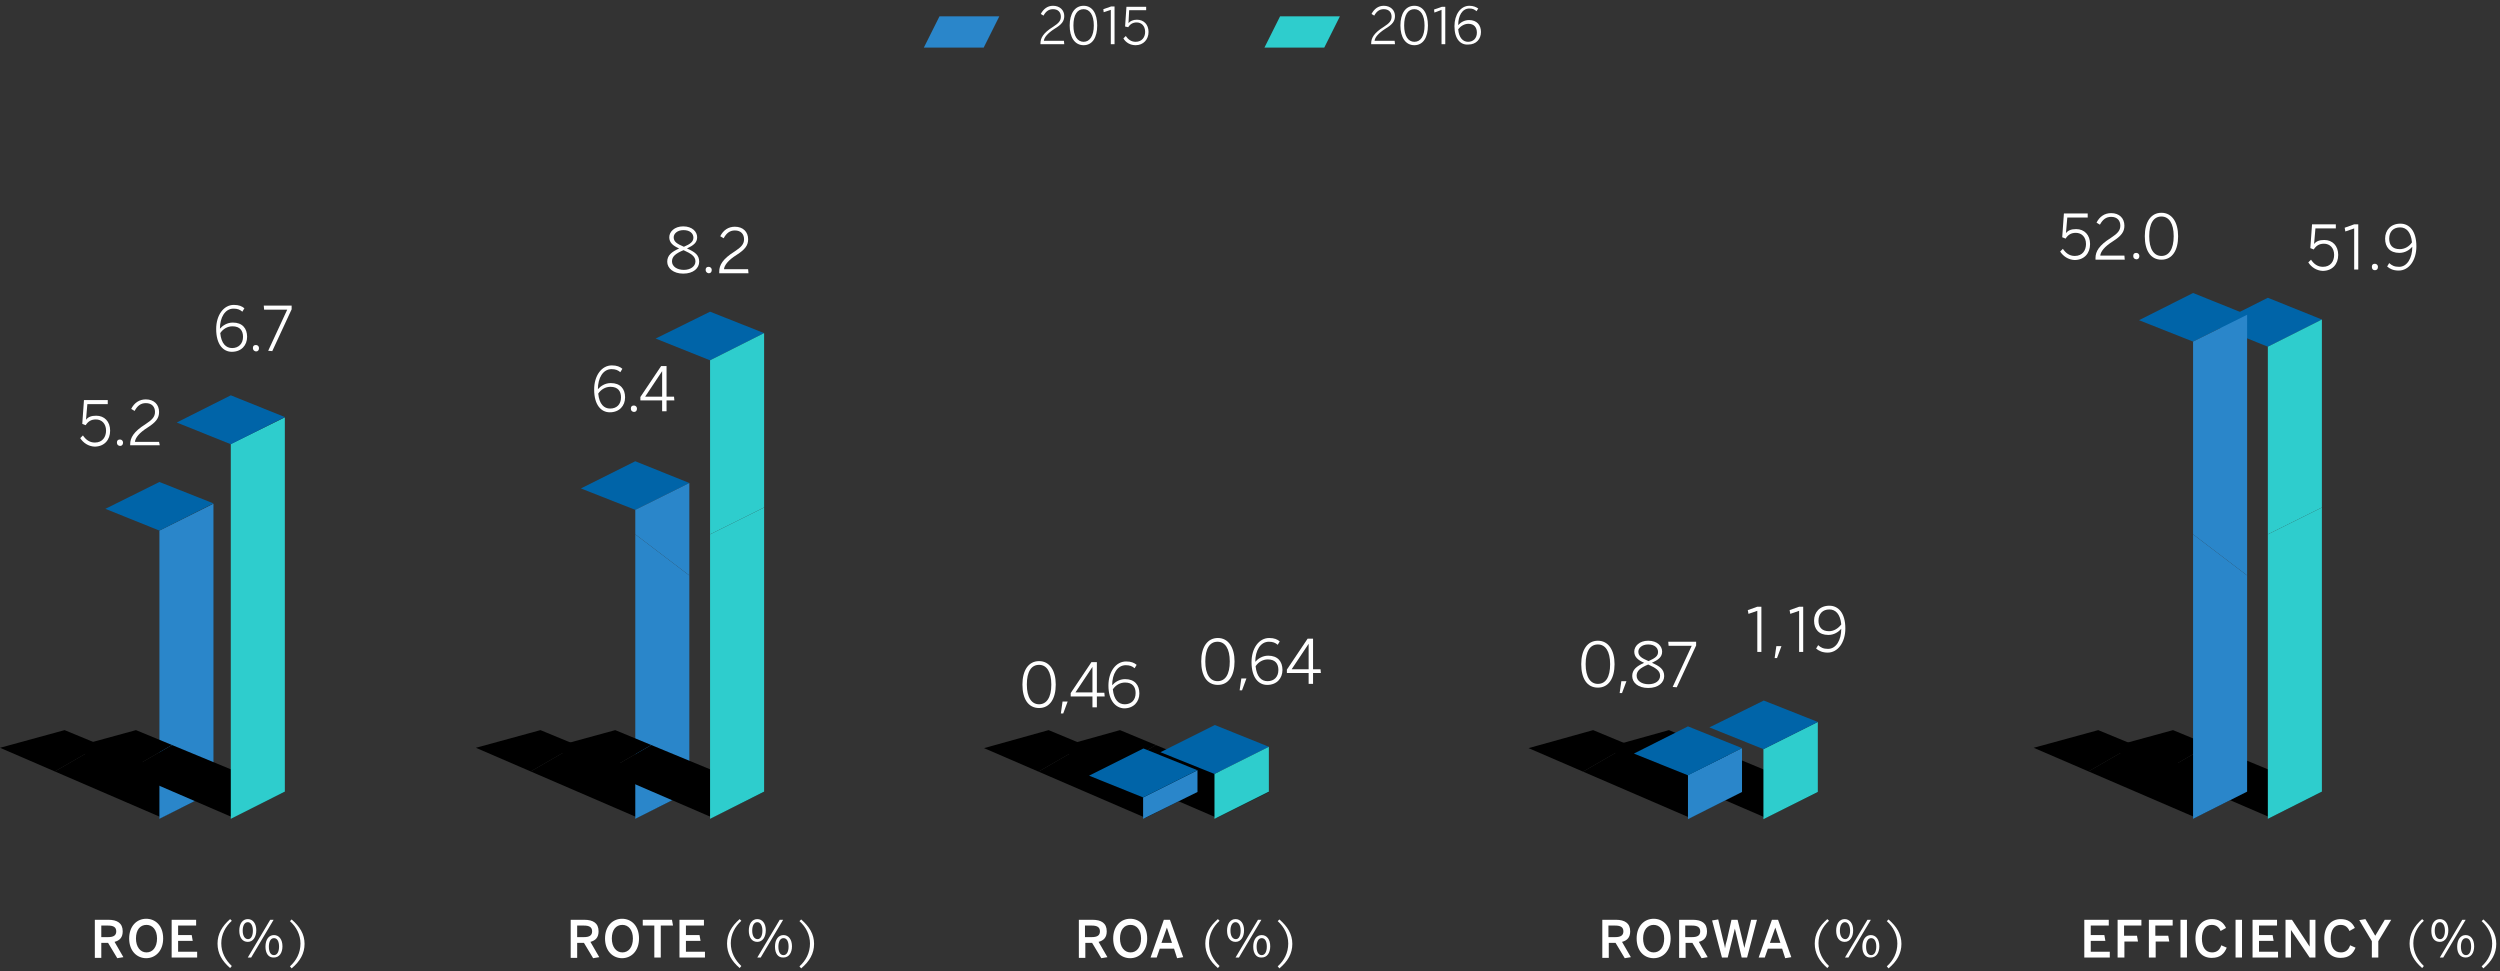 <?xml version="1.0" encoding="utf-8"?>
<!-- Generator: Adobe Illustrator 19.2.1, SVG Export Plug-In . SVG Version: 6.00 Build 0)  -->
<svg version="1.1" id="Capa_1" xmlns="http://www.w3.org/2000/svg" xmlns:xlink="http://www.w3.org/1999/xlink" x="0px" y="0px"
	 viewBox="0 0 735.5 285.7" style="enable-background:new 0 0 735.5 285.7;" xml:space="preserve">
<rect x="0" y="0" width="735.5" height="285.7" fill="#333333" stroke="none"/>
<style type="text/css">
	.st0{clip-path:url(#SVGID_2_);}
	.st1{fill:#2ECDCD;}
	.st2{fill:#0064A8;}
	.st3{clip-path:url(#SVGID_4_);}
	.st4{fill:#2A86CA;}
	.st5{enable-background:new    ;}
	.st6{fill:#FFFFFF;}
	.st7{clip-path:url(#SVGID_6_);}
	.st8{clip-path:url(#SVGID_8_);}
	.st9{clip-path:url(#SVGID_10_);}
	.st10{clip-path:url(#SVGID_12_);}
	.st11{clip-path:url(#SVGID_14_);}
	.st12{clip-path:url(#SVGID_16_);}
	.st13{clip-path:url(#SVGID_18_);}
	.st14{clip-path:url(#SVGID_20_);}
</style>
<title>des_financiero_rentabilidad_en</title>
<g>
	<g>
		<defs>
			<polygon id="SVGID_1_" points="683.1,232.9 639.3,214.8 620.3,220 667.9,240.5 			"/>
		</defs>
		<clipPath id="SVGID_2_">
			<use xlink:href="#SVGID_1_"  style="overflow:visible;"/>
		</clipPath>
		<polygon class="st0" points="657.5,214.8 625.6,233.2 620.3,224 620.3,214.8 		"/>
		<polygon class="st0" points="674.9,214.8 683.1,228.9 683.1,232.9 670,240.5 629.9,240.5 625.6,233.2 657.5,214.8 		"/>
		<polygon class="st0" points="670,240.5 683.1,232.9 683.1,240.5 		"/>
	</g>
</g>
<g>
	<polygon class="st1" points="667.2,240.9 683.1,232.9 683.1,149.3 667.2,157.2 	"/>
</g>
<g>
	<polygon class="st2" points="667.2,102 683.1,94 667.2,87.6 651.3,95.6 	"/>
</g>
<g>
	<polygon class="st1" points="667.2,102 667.2,157.2 683.1,149.3 683.1,94 	"/>
</g>
<g>
	<g>
		<defs>
			<polygon id="SVGID_3_" points="661.1,232.9 617.3,214.8 598.3,220 645.9,240.5 			"/>
		</defs>
		<clipPath id="SVGID_4_">
			<use xlink:href="#SVGID_3_"  style="overflow:visible;"/>
		</clipPath>
		<polygon class="st3" points="635.5,214.8 603.6,233.2 598.3,224 598.3,214.8 		"/>
		<polygon class="st3" points="652.9,214.8 661.1,228.9 661.1,232.9 648,240.5 607.9,240.5 603.6,233.2 635.5,214.8 		"/>
		<polygon class="st3" points="648,240.5 661.1,232.9 661.1,240.5 		"/>
	</g>
</g>
<g>
	<polygon class="st4" points="645.2,240.9 661.1,232.9 661.1,169.3 645.2,157.2 	"/>
</g>
<g>
	<polygon class="st2" points="645.2,100.5 661.1,92.6 645.2,86.2 629.3,94.2 	"/>
</g>
<g>
	<polygon class="st4" points="645.2,100.5 645.2,157.2 661.1,169.3 661.1,92.6 	"/>
</g>
<g class="st5">
	<path class="st6" d="M27.9,281.7v-11.1h4c2.6,0,4.2,1,4.2,3.4c0,1.8-0.9,2.7-2.4,3.1l2.6,4.5l-1.8,0.3l-2.7-4.5h-2v4.4H27.9z
		 M29.8,275.7h2c1.6,0,2.4-0.5,2.4-1.7c0-1.2-0.8-1.7-2.4-1.7h-2V275.7z"/>
	<path class="st6" d="M38,276.1c0-3.7,2.3-5.8,5-5.8c2.7,0,5,2,5,5.8c0,3.7-2.3,5.8-5,5.8C40.4,281.9,38,279.9,38,276.1z
		 M46.2,276.1c0-2.5-1.3-4-3.1-4c-1.9,0-3.1,1.5-3.1,4s1.3,4.1,3.1,4.1C44.9,280.2,46.2,278.7,46.2,276.1z"/>
	<path class="st6" d="M50.5,281.7v-11.1h7.2v1.7h-5.3v2.8h4l0.3,1.7h-4.3v3.2H58v1.7H50.5z"/>
</g>
<g class="st5">
	<path class="st6" d="M67.7,284.8c-2.4-2.1-3.7-4.3-3.7-7.2c0-2.8,1.3-5.1,3.7-7.2l0.5,0.5c-1.9,1.7-3.1,4-3.1,6.6
		c0,2.7,1.2,4.9,3.1,6.7L67.7,284.8z"/>
	<path class="st6" d="M70.4,273.8c0-2.1,1-3.4,2.5-3.4c1.5,0,2.5,1.3,2.5,3.3c0,1.9-0.9,3.4-2.5,3.4
		C71.3,277.1,70.4,275.8,70.4,273.8z M74.4,273.8c0-1.5-0.6-2.5-1.5-2.5c-1,0-1.5,1.1-1.5,2.5c0,1.5,0.6,2.5,1.6,2.5
		C73.9,276.3,74.4,275.2,74.4,273.8z M72.9,281.7l6.6-11.1h1l-6.6,11.1H72.9z M78.1,278.5c0-2.1,1-3.4,2.5-3.4s2.5,1.3,2.5,3.3
		c0,1.9-0.9,3.3-2.5,3.3C79,281.8,78.1,280.5,78.1,278.5z M82.1,278.5c0-1.5-0.5-2.5-1.5-2.5c-1,0-1.5,1.1-1.5,2.5
		c0,1.5,0.5,2.5,1.5,2.5S82.1,279.9,82.1,278.5z"/>
	<path class="st6" d="M85.3,284.3c1.9-1.7,3.1-4,3.1-6.7c0-2.6-1.2-4.9-3.1-6.6l0.5-0.5c2.4,2.1,3.8,4.3,3.8,7.2
		c0,2.8-1.3,5.1-3.8,7.2L85.3,284.3z"/>
</g>
<g class="st5">
	<path class="st6" d="M403.4,13v-0.2c0-1.6,0.8-3.1,3.7-4.9c1.7-1.1,2.3-1.8,2.3-3c0-1.3-0.8-2.2-2.3-2.2c-1.2,0-2.1,0.6-2.8,1.9
		l-0.8-0.5c0.8-1.5,2-2.4,3.6-2.4c2,0,3.3,1.3,3.3,3c0,1.5-0.7,2.5-2.9,3.8c-2,1.3-3,2.5-3.1,3.5h5.9l0.1,1H403.4z"/>
	<path class="st6" d="M412,7.5c0-3.5,1.5-5.8,4.1-5.8c2.6,0,4,2.3,4,5.8s-1.4,5.8-4,5.8C413.5,13.3,412,11,412,7.5z M419.1,7.5
		c0-3.1-1.2-4.8-3-4.8c-1.9,0-3,1.7-3,4.8s1.2,4.8,3,4.8C418,12.3,419.1,10.6,419.1,7.5z"/>
	<path class="st6" d="M424.1,13V2.9L422,3.7l-0.1-0.9l2.3-0.8h1V13H424.1z"/>
	<path class="st6" d="M427.9,7.7c0-3.4,1.8-6,4.4-6c1.2,0,2,0.4,2.6,0.8l-0.5,0.8c-0.6-0.5-1.1-0.8-2.1-0.8c-2.1,0-3.3,2.1-3.3,4.9
		c0.7-0.8,1.8-1.5,3.2-1.5c2.3,0,3.5,1.5,3.5,3.5c0,2.1-1.4,3.7-3.7,3.7C429.7,13.3,427.9,11.5,427.9,7.7z M434.5,9.6
		c0-1.5-0.8-2.6-2.5-2.6c-1.2,0-2.3,0.7-3,1.6c0.2,2.5,1.4,3.7,2.9,3.7C433.4,12.3,434.5,11.3,434.5,9.6z"/>
</g>
<g class="st5">
	<path class="st6" d="M23.6,128.9l0.8-0.8c0.8,1.2,1.9,2.1,3.5,2.1c2.3,0,3.3-1.7,3.3-3.5c0-2.1-1.3-3.3-3-3.3c-1.4,0-2.3,0.6-3,1.7
		l-1-0.4l0.5-7h7l0,1.2h-6l-0.4,4.6c0.6-0.8,1.5-1.2,3-1.2c2.4,0,4.1,1.7,4.1,4.4s-1.7,4.7-4.6,4.7C26,131.3,24.5,130.3,23.6,128.9z
		"/>
	<path class="st6" d="M34.4,130.2c0-0.6,0.3-0.9,0.9-0.9c0.5,0,0.9,0.4,0.9,0.9c0,0.6-0.3,1-0.9,1C34.7,131.1,34.4,130.8,34.4,130.2
		z"/>
	<path class="st6" d="M38.3,131v-0.3c0-1.9,1-3.7,4.5-5.9c2-1.3,2.8-2.2,2.8-3.6c0-1.5-0.9-2.6-2.7-2.6c-1.5,0-2.5,0.8-3.3,2.3
		l-1-0.6c0.9-1.8,2.4-2.8,4.3-2.8c2.4,0,3.9,1.5,3.9,3.7c0,1.8-0.9,3-3.4,4.6c-2.4,1.5-3.6,3-3.7,4.2h7.1L47,131H38.3z"/>
</g>
<g class="st5">
	<path class="st6" d="M306.1,13v-0.2c0-1.6,0.8-3.1,3.7-4.9c1.7-1.1,2.3-1.8,2.3-3c0-1.3-0.8-2.2-2.3-2.2c-1.2,0-2.1,0.6-2.8,1.9
		l-0.8-0.5c0.8-1.5,2-2.4,3.6-2.4c2,0,3.3,1.3,3.3,3c0,1.5-0.7,2.5-2.9,3.8c-2,1.3-3,2.5-3.1,3.5h5.9l0.1,1H306.1z"/>
	<path class="st6" d="M314.7,7.5c0-3.5,1.5-5.8,4.1-5.8s4,2.3,4,5.8s-1.4,5.8-4,5.8S314.7,11,314.7,7.5z M321.8,7.5
		c0-3.1-1.2-4.8-3-4.8c-1.9,0-3,1.7-3,4.8s1.2,4.8,3,4.8C320.6,12.3,321.8,10.6,321.8,7.5z"/>
	<path class="st6" d="M326.8,13V2.9l-2.1,0.7l-0.1-0.9l2.3-0.8h1V13H326.8z"/>
	<path class="st6" d="M330.5,11.3l0.7-0.7c0.7,1,1.6,1.7,2.9,1.7c1.9,0,2.8-1.4,2.8-2.9c0-1.8-1.1-2.8-2.5-2.8
		c-1.1,0-1.9,0.5-2.5,1.4L331,7.8l0.4-5.8h5.8l0,1h-5L332,6.8c0.5-0.6,1.3-1,2.5-1c2,0,3.4,1.4,3.4,3.6s-1.5,3.9-3.8,3.9
		C332.5,13.3,331.2,12.5,330.5,11.3z"/>
</g>
<g class="st5">
	<path class="st6" d="M63.6,96.8c0-4.1,2.2-7.1,5.2-7.1c1.5,0,2.4,0.4,3.1,1l-0.6,1c-0.7-0.6-1.4-0.9-2.6-0.9c-2.5,0-4,2.6-4,5.9
		c0.8-0.9,2.1-1.8,3.8-1.8c2.8,0,4.2,1.7,4.2,4.2c0,2.5-1.7,4.4-4.5,4.4C65.7,103.5,63.6,101.4,63.6,96.8z M71.5,99.1
		c0-1.8-0.9-3.1-3.1-3.1c-1.5,0-2.8,0.8-3.6,2c0.3,3.1,1.7,4.4,3.5,4.4C70.2,102.4,71.5,101.1,71.5,99.1z"/>
	<path class="st6" d="M74.4,102.4c0-0.6,0.3-0.9,0.9-0.9c0.5,0,0.9,0.4,0.9,0.9c0,0.6-0.3,1-0.9,1C74.7,103.3,74.4,102.9,74.4,102.4
		z"/>
	<path class="st6" d="M78.9,103.2l5.6-12.1h-6.8l-0.1-1.2h8.2V91l-5.7,12.3L78.9,103.2z"/>
</g>
<g class="st5">
	<path class="st6" d="M174.8,114.6c0-4.1,2.2-7.1,5.2-7.1c1.5,0,2.4,0.4,3.1,1l-0.6,1c-0.7-0.6-1.4-0.9-2.6-0.9c-2.5,0-4,2.6-4,5.9
		c0.8-0.9,2.1-1.8,3.8-1.8c2.8,0,4.2,1.7,4.2,4.2c0,2.5-1.7,4.4-4.5,4.4C176.9,121.3,174.8,119.2,174.8,114.6z M182.7,116.9
		c0-1.8-0.9-3.1-3.1-3.1c-1.5,0-2.8,0.8-3.6,2c0.3,3.1,1.7,4.4,3.5,4.4C181.4,120.2,182.7,119,182.7,116.9z"/>
	<path class="st6" d="M185.6,120.2c0-0.6,0.3-0.9,0.9-0.9c0.5,0,0.9,0.4,0.9,0.9c0,0.6-0.3,1-0.9,1
		C185.9,121.1,185.6,120.8,185.6,120.2z"/>
	<path class="st6" d="M194.8,121v-3.2h-6.4v-1l6.1-9.1h1.6v9h2.2l0.1,1.1h-2.3v3.2H194.8z M189.8,116.7h5v-7.5h0L189.8,116.7z"/>
</g>
<g class="st5">
	<path class="st6" d="M196.3,77c0-1.9,1.3-2.9,3.5-3.9c-1.8-0.8-2.9-1.7-2.9-3.3c0-1.6,1.5-3.2,4.1-3.2c2.7,0,4.1,1.6,4.1,3.2
		c0,1.6-1.1,2.4-3,3.3c2.3,1,3.6,1.9,3.6,3.9c0,1.9-1.7,3.5-4.7,3.5C198.1,80.5,196.3,78.9,196.3,77z M204.6,76.9
		c0-1.5-1.3-2.3-3.5-3.3c-2.4,1-3.4,1.9-3.4,3.3c0,1.5,1.5,2.5,3.5,2.5C203.1,79.4,204.6,78.4,204.6,76.9z M204,69.9
		c0-1.1-0.9-2.2-2.9-2.2c-1.9,0-2.9,1.1-2.9,2.1c0,1.3,0.9,1.9,3,2.8C203.1,71.8,204,71.1,204,69.9z"/>
	<path class="st6" d="M207.6,79.4c0-0.6,0.3-0.9,0.9-0.9c0.5,0,0.9,0.4,0.9,0.9c0,0.6-0.3,1-0.9,1C207.9,80.3,207.6,79.9,207.6,79.4
		z"/>
	<path class="st6" d="M211.6,80.2v-0.3c0-1.9,1-3.7,4.5-5.9c2-1.3,2.8-2.2,2.8-3.6c0-1.5-0.9-2.6-2.7-2.6c-1.5,0-2.5,0.8-3.3,2.3
		l-1-0.6c0.9-1.8,2.4-2.8,4.3-2.8c2.4,0,3.9,1.5,3.9,3.7c0,1.8-0.9,3-3.4,4.6c-2.4,1.5-3.6,3-3.7,4.2h7.1l0.1,1.2H211.6z"/>
</g>
<g>
	<polygon class="st1" points="394.2,4.8 389.6,14 372,14 376.6,4.8 	"/>
</g>
<g>
	<polygon class="st4" points="294,4.8 289.4,14 271.8,14 276.4,4.8 	"/>
</g>
<g>
	<g>
		<defs>
			<polygon id="SVGID_5_" points="62.8,232.9 19,214.8 0,220 47.5,240.5 			"/>
		</defs>
		<clipPath id="SVGID_6_">
			<use xlink:href="#SVGID_5_"  style="overflow:visible;"/>
		</clipPath>
		<polygon class="st7" points="37.2,214.8 5.3,233.2 0,224 0,214.8 		"/>
		<polygon class="st7" points="54.6,214.8 62.8,228.9 62.8,232.9 49.7,240.5 9.5,240.5 5.3,233.2 37.2,214.8 		"/>
		<polygon class="st7" points="49.7,240.5 62.8,232.9 62.8,240.5 		"/>
	</g>
</g>
<g>
	<polygon class="st4" points="46.9,240.9 62.8,232.9 62.8,148.2 46.9,156.1 	"/>
</g>
<g>
	<polygon class="st2" points="46.9,156.1 62.8,148.1 46.9,141.8 31,149.7 	"/>
</g>
<g>
	<g>
		<defs>
			<polygon id="SVGID_7_" points="83.8,232.9 40,214.8 21,220 68.5,240.5 			"/>
		</defs>
		<clipPath id="SVGID_8_">
			<use xlink:href="#SVGID_7_"  style="overflow:visible;"/>
		</clipPath>
		<polygon class="st8" points="58.2,214.8 26.3,233.2 21,224 21,214.8 		"/>
		<polygon class="st8" points="75.6,214.8 83.8,228.9 83.8,232.9 70.7,240.5 30.5,240.5 26.3,233.2 58.2,214.8 		"/>
		<polygon class="st8" points="70.7,240.5 83.8,232.9 83.8,240.5 		"/>
	</g>
</g>
<g>
	<polygon class="st1" points="67.9,240.9 83.8,232.9 83.8,122.8 67.9,130.6 	"/>
</g>
<g>
	<polygon class="st2" points="67.9,130.7 83.8,122.7 67.9,116.3 52,124.3 	"/>
</g>
<g class="st5">
	<path class="st6" d="M167.9,281.7v-11.1h4c2.6,0,4.2,1,4.2,3.4c0,1.8-0.9,2.7-2.4,3.1l2.6,4.5l-1.8,0.3l-2.7-4.5h-2v4.4H167.9z
		 M169.8,275.7h2c1.6,0,2.4-0.5,2.4-1.7c0-1.2-0.8-1.7-2.4-1.7h-2V275.7z"/>
	<path class="st6" d="M178,276.1c0-3.7,2.3-5.8,5-5.8c2.7,0,5,2,5,5.8c0,3.7-2.3,5.8-5,5.8C180.4,281.9,178,279.9,178,276.1z
		 M186.2,276.1c0-2.5-1.3-4-3.1-4c-1.9,0-3.1,1.5-3.1,4s1.3,4.1,3.1,4.1C184.9,280.2,186.2,278.7,186.2,276.1z"/>
	<path class="st6" d="M192.5,281.7v-9.4h-3.4v-1.7h8.6l0.3,1.7h-3.6v9.4H192.5z"/>
	<path class="st6" d="M199.9,281.7v-11.1h7.2v1.7h-5.3v2.8h4l0.3,1.7h-4.3v3.2h5.6v1.7H199.9z"/>
</g>
<g class="st5">
	<path class="st6" d="M217.6,284.8c-2.4-2.1-3.7-4.3-3.7-7.2c0-2.8,1.3-5.1,3.7-7.2l0.5,0.5c-1.9,1.7-3.1,4-3.1,6.6
		c0,2.7,1.2,4.9,3.1,6.7L217.6,284.8z"/>
	<path class="st6" d="M220.3,273.8c0-2.1,1-3.4,2.5-3.4c1.5,0,2.5,1.3,2.5,3.3c0,1.9-0.9,3.4-2.5,3.4
		C221.2,277.1,220.3,275.8,220.3,273.8z M224.3,273.8c0-1.5-0.6-2.5-1.5-2.5c-1,0-1.5,1.1-1.5,2.5c0,1.5,0.6,2.5,1.6,2.5
		C223.8,276.3,224.3,275.2,224.3,273.8z M222.8,281.7l6.6-11.1h1l-6.6,11.1H222.8z M228,278.5c0-2.1,1-3.4,2.5-3.4s2.5,1.3,2.5,3.3
		c0,1.9-0.9,3.3-2.5,3.3C228.9,281.8,228,280.5,228,278.5z M232,278.5c0-1.5-0.5-2.5-1.5-2.5c-1,0-1.5,1.1-1.5,2.5
		c0,1.5,0.5,2.5,1.5,2.5S232,279.9,232,278.5z"/>
	<path class="st6" d="M235.2,284.3c1.9-1.7,3.1-4,3.1-6.7c0-2.6-1.2-4.9-3.1-6.6l0.5-0.5c2.4,2.1,3.8,4.3,3.8,7.2
		c0,2.8-1.3,5.1-3.8,7.2L235.2,284.3z"/>
</g>
<g>
	<g>
		<defs>
			<polygon id="SVGID_9_" points="202.8,232.9 159,214.8 140,220 187.5,240.5 			"/>
		</defs>
		<clipPath id="SVGID_10_">
			<use xlink:href="#SVGID_9_"  style="overflow:visible;"/>
		</clipPath>
		<polygon class="st9" points="177.2,214.8 145.3,233.2 140,224 140,214.8 		"/>
		<polygon class="st9" points="194.6,214.8 202.8,228.9 202.8,232.9 189.7,240.5 149.5,240.5 145.3,233.2 177.2,214.8 		"/>
		<polygon class="st9" points="189.7,240.5 202.8,232.9 202.8,240.5 		"/>
	</g>
</g>
<g>
	<polygon class="st4" points="186.9,240.9 202.8,232.9 202.8,169.3 186.9,157.2 	"/>
</g>
<g>
	<polygon class="st2" points="186.9,150 202.8,142.1 186.9,135.7 170.9,143.7 	"/>
</g>
<g>
	<polygon class="st4" points="186.9,150 186.9,157.2 202.8,169.3 202.8,142.1 	"/>
</g>
<g>
	<g>
		<defs>
			<polygon id="SVGID_11_" points="224.8,232.9 181,214.8 162,220 209.5,240.5 			"/>
		</defs>
		<clipPath id="SVGID_12_">
			<use xlink:href="#SVGID_11_"  style="overflow:visible;"/>
		</clipPath>
		<polygon class="st10" points="199.2,214.8 167.3,233.2 162,224 162,214.8 		"/>
		<polygon class="st10" points="216.6,214.8 224.8,228.9 224.8,232.9 211.7,240.5 171.5,240.5 167.3,233.2 199.2,214.8 		"/>
		<polygon class="st10" points="211.7,240.5 224.8,232.9 224.8,240.5 		"/>
	</g>
</g>
<g>
	<polygon class="st1" points="208.9,240.9 224.8,232.9 224.8,149.3 208.9,157.2 	"/>
</g>
<g>
	<polygon class="st2" points="208.9,106 224.8,98 208.9,91.7 192.9,99.6 	"/>
</g>
<g>
	<polygon class="st1" points="208.9,106 208.9,157.2 224.8,149.3 224.8,98 	"/>
</g>
<g class="st5">
	<path class="st6" d="M679.1,77.2l0.8-0.8c0.8,1.2,1.9,2.1,3.5,2.1c2.3,0,3.3-1.7,3.3-3.5c0-2.1-1.3-3.3-3-3.3c-1.4,0-2.3,0.6-3,1.7
		l-1-0.4l0.5-7h7l0,1.2h-6l-0.4,4.6c0.6-0.8,1.5-1.2,3-1.2c2.4,0,4.1,1.7,4.1,4.4s-1.7,4.7-4.6,4.7C681.5,79.6,680,78.6,679.1,77.2z
		"/>
	<path class="st6" d="M692.6,79.4V67.2l-2.6,0.9l-0.2-1.1l2.8-1h1.2v13.3H692.6z"/>
	<path class="st6" d="M697.8,78.5c0-0.6,0.3-0.9,0.9-0.9c0.5,0,0.9,0.4,0.9,0.9c0,0.6-0.3,1-0.9,1C698.1,79.5,697.8,79.1,697.8,78.5
		z"/>
	<path class="st6" d="M702.3,78.4l0.6-1c0.8,0.7,1.5,1.1,2.9,1.1c2.4,0,3.9-2.6,3.9-5.9c-0.8,0.9-2.1,1.8-3.8,1.8
		c-2.8,0-4.2-1.7-4.2-4.2c0-2.5,1.7-4.4,4.5-4.4c2.6,0,4.7,2.1,4.7,6.7c0,4.1-2.2,7.1-5.2,7.1C704.1,79.6,703.1,79.1,702.3,78.4z
		 M709.6,71.3c-0.3-3.1-1.7-4.4-3.5-4.4c-1.9,0-3.2,1.2-3.2,3.3c0,1.8,0.9,3.1,3.1,3.1C707.5,73.3,708.8,72.5,709.6,71.3z"/>
</g>
<g class="st5">
	<path class="st6" d="M606.1,74l0.8-0.8c0.8,1.2,1.9,2.1,3.5,2.1c2.3,0,3.3-1.7,3.3-3.5c0-2.1-1.3-3.3-3-3.3c-1.4,0-2.3,0.6-3,1.7
		l-1-0.4l0.5-7h7l0,1.2h-6l-0.4,4.6c0.6-0.8,1.5-1.2,3-1.2c2.4,0,4.1,1.7,4.1,4.4s-1.7,4.7-4.6,4.7C608.5,76.4,607,75.4,606.1,74z"
		/>
	<path class="st6" d="M616.5,76.2v-0.3c0-1.9,1-3.7,4.5-5.9c2-1.3,2.8-2.2,2.8-3.6c0-1.5-0.9-2.6-2.7-2.6c-1.5,0-2.5,0.8-3.3,2.3
		l-1-0.6c0.9-1.8,2.4-2.8,4.3-2.8c2.4,0,3.9,1.5,3.9,3.7c0,1.8-0.9,3-3.4,4.6c-2.4,1.5-3.6,3-3.7,4.2h7.1l0.1,1.2H616.5z"/>
	<path class="st6" d="M627.6,75.3c0-0.6,0.3-0.9,0.9-0.9c0.5,0,0.9,0.4,0.9,0.9c0,0.6-0.3,1-0.9,1C627.9,76.2,627.6,75.9,627.6,75.3
		z"/>
	<path class="st6" d="M631,69.5c0-4.2,1.8-6.9,4.9-6.9s4.9,2.8,4.9,6.9s-1.7,6.9-4.9,6.9S631,73.7,631,69.5z M639.5,69.5
		c0-3.8-1.4-5.8-3.6-5.8c-2.3,0-3.6,2-3.6,5.8c0,3.8,1.4,5.8,3.6,5.8C638.1,75.3,639.5,73.3,639.5,69.5z"/>
</g>
<g class="st5">
	<path class="st6" d="M613.2,281.7v-11.1h7.2v1.7h-5.3v2.8h4l0.3,1.7h-4.3v3.2h5.6v1.7H613.2z"/>
	<path class="st6" d="M623,281.7v-11.1h7v1.7h-5.1v3h3.8l0.3,1.7h-4v4.7H623z"/>
	<path class="st6" d="M632.2,281.7v-11.1h7v1.7h-5.1v3h3.8l0.3,1.7h-4v4.7H632.2z"/>
	<path class="st6" d="M641.5,281.7v-11.1h1.9v11.1H641.5z"/>
	<path class="st6" d="M645.9,276.1c0-3.6,2.1-5.7,4.8-5.7c2.1,0,3.4,0.9,4.2,2.6l-1.6,0.9c-0.4-1-1.2-1.8-2.6-1.8
		c-1.9,0-2.9,1.6-2.9,4c0,2.6,1.1,4.1,3,4.1c1.4,0,2.3-0.8,2.7-2.1l1.6,0.7c-0.7,1.8-2,3-4.3,3C648,281.9,645.9,279.9,645.9,276.1z"
		/>
	<path class="st6" d="M657.7,281.7v-11.1h1.9v11.1H657.7z"/>
	<path class="st6" d="M662.7,281.7v-11.1h7.2v1.7h-5.3v2.8h4l0.3,1.7h-4.3v3.2h5.6v1.7H662.7z"/>
	<path class="st6" d="M672.4,281.7v-11.1h1.9l5.2,7.9h0v-7.9h1.7v11.1h-1.7l-5.5-8.1h0v8.1H672.4z"/>
	<path class="st6" d="M683.8,276.1c0-3.6,2.1-5.7,4.8-5.7c2.1,0,3.4,0.9,4.2,2.6l-1.6,0.9c-0.4-1-1.2-1.8-2.6-1.8
		c-1.9,0-2.9,1.6-2.9,4c0,2.6,1.1,4.1,3,4.1c1.4,0,2.3-0.8,2.7-2.1l1.6,0.7c-0.7,1.8-2,3-4.3,3C685.8,281.9,683.8,279.9,683.8,276.1
		z"/>
	<path class="st6" d="M697.8,281.7v-4.8l-3.7-6.2l1.8-0.3l2.9,4.9l2.8-4.7h1.9l-3.8,6.3v4.8H697.8z"/>
</g>
<g class="st5">
	<path class="st6" d="M712.6,284.8c-2.4-2.1-3.7-4.3-3.7-7.2c0-2.8,1.3-5.1,3.7-7.2l0.5,0.5c-1.9,1.7-3.1,4-3.1,6.6
		c0,2.7,1.2,4.9,3.1,6.7L712.6,284.8z"/>
	<path class="st6" d="M715.3,273.8c0-2.1,1-3.4,2.5-3.4c1.5,0,2.5,1.3,2.5,3.3c0,1.9-0.9,3.4-2.5,3.4
		C716.1,277.1,715.3,275.8,715.3,273.8z M719.3,273.8c0-1.5-0.6-2.5-1.5-2.5c-1,0-1.5,1.1-1.5,2.5c0,1.5,0.6,2.5,1.6,2.5
		C718.8,276.3,719.3,275.2,719.3,273.8z M717.8,281.7l6.6-11.1h1l-6.6,11.1H717.8z M722.9,278.5c0-2.1,1-3.4,2.5-3.4
		c1.5,0,2.5,1.3,2.5,3.3c0,1.9-0.9,3.3-2.5,3.3S722.9,280.5,722.9,278.5z M727,278.5c0-1.5-0.5-2.5-1.5-2.5c-1,0-1.5,1.1-1.5,2.5
		c0,1.5,0.5,2.5,1.5,2.5S727,279.9,727,278.5z"/>
	<path class="st6" d="M730.1,284.3c1.9-1.7,3.1-4,3.1-6.7c0-2.6-1.2-4.9-3.1-6.6l0.5-0.5c2.4,2.1,3.8,4.3,3.8,7.2
		c0,2.8-1.3,5.1-3.8,7.2L730.1,284.3z"/>
</g>
<g class="st5">
	<path class="st6" d="M317.4,281.7v-11.1h4c2.6,0,4.2,1,4.2,3.4c0,1.8-0.9,2.7-2.4,3.1l2.6,4.5l-1.8,0.3l-2.7-4.5h-2v4.4H317.4z
		 M319.2,275.7h2c1.6,0,2.4-0.5,2.4-1.7c0-1.2-0.8-1.7-2.4-1.7h-2V275.7z"/>
	<path class="st6" d="M327.5,276.1c0-3.7,2.3-5.8,5-5.8c2.7,0,5,2,5,5.8c0,3.7-2.3,5.8-5,5.8C329.8,281.9,327.5,279.9,327.5,276.1z
		 M335.7,276.1c0-2.5-1.3-4-3.1-4c-1.9,0-3.1,1.5-3.1,4s1.3,4.1,3.1,4.1C334.4,280.2,335.7,278.7,335.7,276.1z"/>
	<path class="st6" d="M338.5,281.7l3.9-11.1h1.8l3.9,11l-1.8,0.3l-0.9-2.8h-4.2l-0.9,2.6H338.5z M341.7,277.4h3.1l-1.5-4.5h0
		L341.7,277.4z"/>
</g>
<g class="st5">
	<path class="st6" d="M358.3,284.8c-2.4-2.1-3.7-4.3-3.7-7.2c0-2.8,1.3-5.1,3.7-7.2l0.5,0.5c-1.9,1.7-3.1,4-3.1,6.6
		c0,2.7,1.2,4.9,3.1,6.7L358.3,284.8z"/>
	<path class="st6" d="M361,273.8c0-2.1,1-3.4,2.5-3.4c1.5,0,2.5,1.3,2.5,3.3c0,1.9-0.9,3.4-2.5,3.4C361.9,277.1,361,275.8,361,273.8
		z M365,273.8c0-1.5-0.6-2.5-1.5-2.5c-1,0-1.5,1.1-1.5,2.5c0,1.5,0.6,2.5,1.6,2.5C364.5,276.3,365,275.2,365,273.8z M363.5,281.7
		l6.6-11.1h1l-6.6,11.1H363.5z M368.7,278.5c0-2.1,1-3.4,2.5-3.4c1.5,0,2.5,1.3,2.5,3.3c0,1.9-0.9,3.3-2.5,3.3
		C369.6,281.8,368.7,280.5,368.7,278.5z M372.7,278.5c0-1.5-0.5-2.5-1.5-2.5c-1,0-1.5,1.1-1.5,2.5c0,1.5,0.5,2.5,1.5,2.5
		S372.7,279.9,372.7,278.5z"/>
	<path class="st6" d="M375.9,284.3c1.9-1.7,3.1-4,3.1-6.7c0-2.6-1.2-4.9-3.1-6.6l0.5-0.5c2.4,2.1,3.8,4.3,3.8,7.2
		c0,2.8-1.3,5.1-3.8,7.2L375.9,284.3z"/>
</g>
<g class="st5">
	<path class="st6" d="M471.4,281.7v-11.1h4c2.6,0,4.2,1,4.2,3.4c0,1.8-0.9,2.7-2.4,3.1l2.6,4.5l-1.8,0.3l-2.7-4.5h-2v4.4H471.4z
		 M473.2,275.7h2c1.6,0,2.4-0.5,2.4-1.7c0-1.2-0.8-1.7-2.4-1.7h-2V275.7z"/>
	<path class="st6" d="M481.5,276.1c0-3.7,2.3-5.8,5-5.8c2.7,0,5,2,5,5.8c0,3.7-2.3,5.8-5,5.8C483.8,281.9,481.5,279.9,481.5,276.1z
		 M489.6,276.1c0-2.5-1.3-4-3.1-4s-3.1,1.5-3.1,4s1.3,4.1,3.1,4.1S489.6,278.7,489.6,276.1z"/>
	<path class="st6" d="M494,281.7v-11.1h4c2.6,0,4.2,1,4.2,3.4c0,1.8-0.9,2.7-2.4,3.1l2.6,4.5l-1.8,0.3l-2.7-4.5h-2v4.4H494z
		 M495.8,275.7h2c1.6,0,2.4-0.5,2.4-1.7c0-1.2-0.8-1.7-2.4-1.7h-2V275.7z"/>
	<path class="st6" d="M506.6,281.7l-2.9-10.9l1.8-0.3l1.4,5.9c0.2,0.9,0.5,1.7,0.6,2.6h0c0.1-0.8,0.3-1.7,0.6-2.6l1.3-5.8h1.8
		l1.4,5.8c0.2,0.9,0.4,1.6,0.6,2.5h0c0.2-0.9,0.3-1.5,0.6-2.5l1.4-5.8h1.7l-2.9,11.1h-1.6l-2-8.5h0l-2.1,8.5H506.6z"/>
	<path class="st6" d="M517.4,281.7l3.9-11.1h1.8l3.9,11l-1.8,0.3l-0.9-2.8h-4.2l-0.9,2.6H517.4z M520.7,277.4h3.1l-1.5-4.5h0
		L520.7,277.4z"/>
</g>
<g class="st5">
	<path class="st6" d="M537.6,284.8c-2.4-2.1-3.7-4.3-3.7-7.2c0-2.8,1.3-5.1,3.7-7.2l0.5,0.5c-1.9,1.7-3.1,4-3.1,6.6
		c0,2.7,1.2,4.9,3.1,6.7L537.6,284.8z"/>
	<path class="st6" d="M540.2,273.8c0-2.1,1-3.4,2.5-3.4c1.5,0,2.5,1.3,2.5,3.3c0,1.9-0.9,3.4-2.5,3.4
		C541.1,277.1,540.2,275.8,540.2,273.8z M544.3,273.8c0-1.5-0.6-2.5-1.5-2.5c-1,0-1.5,1.1-1.5,2.5c0,1.5,0.6,2.5,1.6,2.5
		C543.7,276.3,544.3,275.2,544.3,273.8z M542.8,281.7l6.6-11.1h1l-6.6,11.1H542.8z M547.9,278.5c0-2.1,1-3.4,2.5-3.4
		c1.5,0,2.5,1.3,2.5,3.3c0,1.9-0.9,3.3-2.5,3.3C548.8,281.8,547.9,280.5,547.9,278.5z M552,278.5c0-1.5-0.5-2.5-1.5-2.5
		c-1,0-1.5,1.1-1.5,2.5c0,1.5,0.5,2.5,1.5,2.5S552,279.9,552,278.5z"/>
	<path class="st6" d="M555.1,284.3c1.9-1.7,3.1-4,3.1-6.7c0-2.6-1.2-4.9-3.1-6.6l0.5-0.5c2.4,2.1,3.8,4.3,3.8,7.2
		c0,2.8-1.3,5.1-3.8,7.2L555.1,284.3z"/>
</g>
<g>
	<g>
		<defs>
			<polygon id="SVGID_13_" points="534.8,233 491,214.8 472,220.1 519.5,240.6 			"/>
		</defs>
		<clipPath id="SVGID_14_">
			<use xlink:href="#SVGID_13_"  style="overflow:visible;"/>
		</clipPath>
		<polygon class="st11" points="509.2,214.8 477.3,233.2 472,224.1 472,214.8 		"/>
		<polygon class="st11" points="526.6,214.8 534.8,229 534.8,233 521.7,240.6 481.5,240.6 477.3,233.2 509.2,214.8 		"/>
		<polygon class="st11" points="521.7,240.6 534.8,233 534.8,240.6 		"/>
	</g>
</g>
<g>
	<polygon class="st1" points="518.8,241 534.8,233 534.8,212.4 518.8,220.4 	"/>
</g>
<g>
	<polygon class="st2" points="518.8,220.4 534.8,212.4 518.9,206.1 502.9,214 	"/>
</g>
<g class="st5">
	<path class="st6" d="M465.2,195.4c0-4.2,1.8-6.9,4.9-6.9s4.9,2.8,4.9,6.9s-1.7,6.9-4.9,6.9S465.2,199.6,465.2,195.4z M473.7,195.4
		c0-3.8-1.4-5.8-3.6-5.8c-2.3,0-3.6,2-3.6,5.8c0,3.8,1.4,5.8,3.6,5.8C472.4,201.2,473.7,199.2,473.7,195.4z"/>
	<path class="st6" d="M476.5,203.9l0.5-3.5h1.5l-1.3,3.5H476.5z"/>
	<path class="st6" d="M480.2,198.9c0-1.9,1.3-2.9,3.5-3.9c-1.8-0.8-2.9-1.7-2.9-3.3c0-1.6,1.5-3.2,4.1-3.2c2.7,0,4.1,1.6,4.1,3.2
		c0,1.6-1.1,2.4-3,3.3c2.3,1,3.6,1.9,3.6,3.9c0,1.9-1.7,3.5-4.7,3.5C481.9,202.4,480.2,200.8,480.2,198.9z M488.4,198.8
		c0-1.5-1.3-2.3-3.5-3.3c-2.4,1-3.4,1.9-3.4,3.3c0,1.5,1.5,2.5,3.5,2.5C487,201.3,488.4,200.3,488.4,198.8z M487.8,191.8
		c0-1.1-0.9-2.2-2.9-2.2c-1.9,0-2.9,1.1-2.9,2.1c0,1.3,0.9,1.9,3,2.8C487,193.6,487.8,193,487.8,191.8z"/>
	<path class="st6" d="M492.1,202.1l5.6-12.1h-6.8l-0.1-1.2h8.2v1.1l-5.7,12.3L492.1,202.1z"/>
</g>
<g class="st5">
	<path class="st6" d="M517,191.8v-12.1l-2.6,0.9l-0.2-1.1l2.8-1h1.2v13.3H517z"/>
	<path class="st6" d="M522.1,193.6l0.5-3.5h1.5l-1.3,3.5H522.1z"/>
	<path class="st6" d="M529.3,191.8v-12.1l-2.6,0.9l-0.2-1.1l2.8-1h1.2v13.3H529.3z"/>
	<path class="st6" d="M534.3,190.8l0.6-1c0.8,0.7,1.5,1.1,2.9,1.1c2.4,0,3.9-2.6,3.9-5.9c-0.8,0.9-2.1,1.8-3.8,1.8
		c-2.8,0-4.2-1.7-4.2-4.2c0-2.5,1.7-4.4,4.5-4.4c2.6,0,4.7,2.1,4.7,6.7c0,4.1-2.2,7.1-5.2,7.1C536.2,192,535.1,191.5,534.3,190.8z
		 M541.7,183.7c-0.3-3.1-1.7-4.4-3.5-4.4c-1.9,0-3.2,1.2-3.2,3.3c0,1.8,0.9,3.1,3.1,3.1C539.5,185.7,540.8,184.9,541.7,183.7z"/>
</g>
<g>
	<g>
		<defs>
			<polygon id="SVGID_15_" points="512.5,233 468.7,214.8 449.7,220.1 497.2,240.6 			"/>
		</defs>
		<clipPath id="SVGID_16_">
			<use xlink:href="#SVGID_15_"  style="overflow:visible;"/>
		</clipPath>
		<polygon class="st12" points="486.9,214.8 455,233.2 449.7,224.1 449.7,214.8 		"/>
		<polygon class="st12" points="504.3,214.8 512.5,229 512.5,233 499.4,240.6 459.2,240.6 455,233.2 486.9,214.8 		"/>
		<polygon class="st12" points="499.4,240.6 512.5,233 512.5,240.6 		"/>
	</g>
</g>
<g>
	<polygon class="st4" points="496.6,241 512.5,233 512.5,220.1 496.6,228 	"/>
</g>
<g>
	<polygon class="st2" points="496.6,228.1 512.5,220.1 496.6,213.7 480.7,221.7 	"/>
</g>
<g>
	<g>
		<defs>
			<polygon id="SVGID_17_" points="373.3,233 329.5,214.8 310.5,220.1 358,240.6 			"/>
		</defs>
		<clipPath id="SVGID_18_">
			<use xlink:href="#SVGID_17_"  style="overflow:visible;"/>
		</clipPath>
		<polygon class="st13" points="347.7,214.8 315.8,233.2 310.5,224 310.5,214.8 		"/>
		<polygon class="st13" points="365.1,214.8 373.3,229 373.3,233 360.2,240.6 320,240.6 315.8,233.2 347.7,214.8 		"/>
		<polygon class="st13" points="360.2,240.6 373.3,233 373.3,240.6 		"/>
	</g>
</g>
<g>
	<polygon class="st2" points="357.3,227.7 373.3,219.7 357.4,213.3 341.4,221.3 	"/>
</g>
<g>
	<polygon class="st1" points="357.3,227.7 357.3,240.9 373.3,232.9 373.3,219.7 	"/>
</g>
<g class="st5">
	<path class="st6" d="M300.8,201.4c0-4.2,1.8-6.9,4.9-6.9s4.9,2.8,4.9,6.9s-1.7,6.9-4.9,6.9S300.8,205.6,300.8,201.4z M309.3,201.4
		c0-3.8-1.4-5.8-3.6-5.8c-2.3,0-3.6,2-3.6,5.8c0,3.8,1.4,5.8,3.6,5.8C307.9,207.2,309.3,205.2,309.3,201.4z"/>
	<path class="st6" d="M312.1,209.9l0.5-3.5h1.5l-1.3,3.5H312.1z"/>
	<path class="st6" d="M321.4,208.1v-3.2H315v-1l6.1-9.1h1.6v9h2.2l0.1,1.1h-2.3v3.2H321.4z M316.4,203.7h5v-7.5h0L316.4,203.7z"/>
	<path class="st6" d="M326.1,201.7c0-4.1,2.2-7.1,5.2-7.1c1.5,0,2.4,0.4,3.1,1l-0.6,1c-0.7-0.6-1.4-0.9-2.6-0.9c-2.5,0-4,2.6-4,5.9
		c0.8-0.9,2.1-1.8,3.8-1.8c2.8,0,4.2,1.7,4.2,4.2c0,2.5-1.7,4.4-4.5,4.4C328.3,208.3,326.1,206.2,326.1,201.7z M334.1,203.9
		c0-1.8-0.9-3.1-3.1-3.1c-1.5,0-2.8,0.8-3.6,2c0.3,3.1,1.7,4.4,3.5,4.4C332.8,207.2,334.1,206,334.1,203.9z"/>
</g>
<g class="st5">
	<path class="st6" d="M353.4,194.6c0-4.2,1.8-6.9,4.9-6.9s4.9,2.8,4.9,6.9s-1.7,6.9-4.9,6.9S353.4,198.8,353.4,194.6z M361.8,194.6
		c0-3.8-1.4-5.8-3.6-5.8c-2.3,0-3.6,2-3.6,5.8c0,3.8,1.4,5.8,3.6,5.8C360.5,200.4,361.8,198.4,361.8,194.6z"/>
	<path class="st6" d="M364.7,203.1l0.5-3.5h1.5l-1.3,3.5H364.7z"/>
	<path class="st6" d="M368.2,194.8c0-4.1,2.2-7.1,5.2-7.1c1.5,0,2.4,0.4,3.1,1l-0.6,1c-0.7-0.6-1.4-0.9-2.6-0.9c-2.5,0-4,2.6-4,5.9
		c0.8-0.9,2.1-1.8,3.8-1.8c2.8,0,4.2,1.7,4.2,4.2c0,2.5-1.7,4.4-4.5,4.4C370.3,201.5,368.2,199.4,368.2,194.8z M376.1,197.1
		c0-1.8-0.9-3.1-3.1-3.1c-1.5,0-2.8,0.8-3.6,2c0.3,3.1,1.7,4.4,3.5,4.4C374.8,200.4,376.1,199.2,376.1,197.1z"/>
	<path class="st6" d="M385,201.3V198h-6.4v-1l6.1-9.1h1.6v9h2.2l0.1,1.1h-2.3v3.2H385z M380,196.9h5v-7.5h0L380,196.9z"/>
</g>
<g>
	<g>
		<defs>
			<polygon id="SVGID_19_" points="352.3,233 308.5,214.8 289.5,220.1 337,240.6 			"/>
		</defs>
		<clipPath id="SVGID_20_">
			<use xlink:href="#SVGID_19_"  style="overflow:visible;"/>
		</clipPath>
		<polygon class="st14" points="326.7,214.8 294.8,233.2 289.5,224 289.5,214.8 		"/>
		<polygon class="st14" points="344.1,214.8 352.3,229 352.3,233 339.2,240.6 299,240.6 294.8,233.2 326.7,214.8 		"/>
		<polygon class="st14" points="339.2,240.6 352.3,233 352.3,240.6 		"/>
	</g>
</g>
<g>
	<polygon class="st4" points="336.3,240.9 352.3,233 352.3,226.6 336.3,234.6 	"/>
</g>
<g>
	<polygon class="st2" points="336.3,234.6 352.3,226.6 336.4,220.2 320.4,228.2 	"/>
</g>
</svg>
